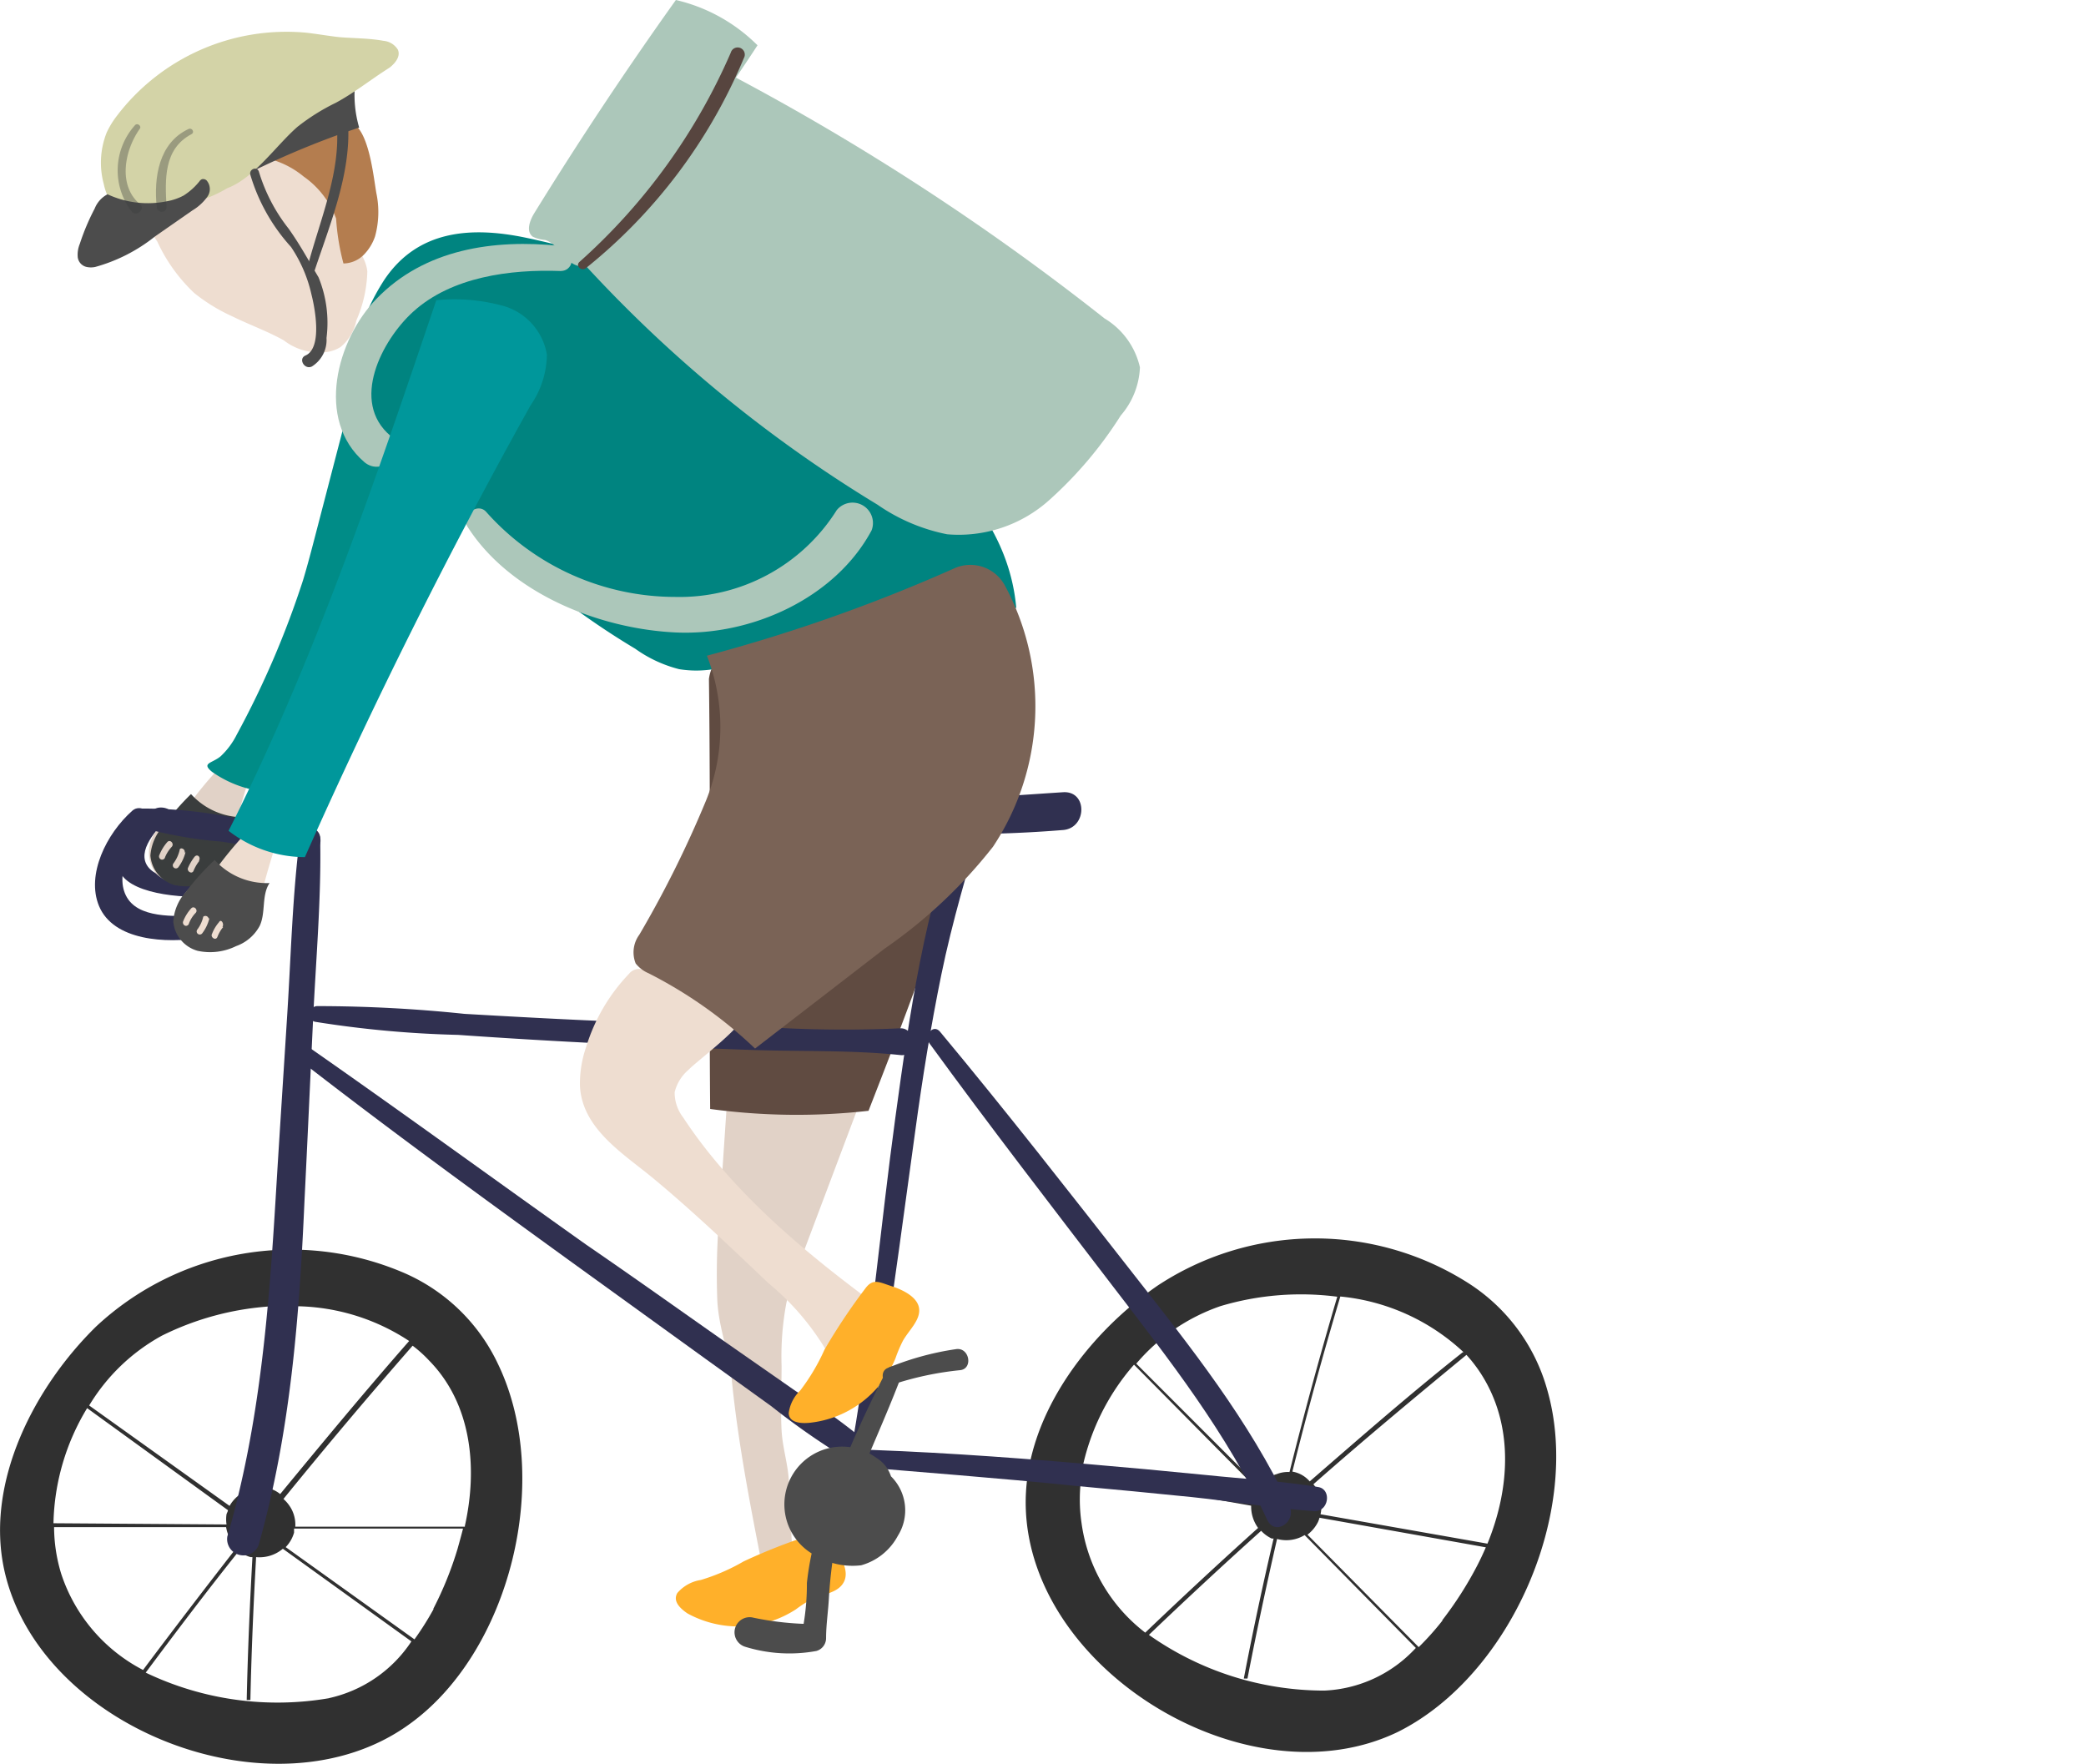 <svg xmlns="http://www.w3.org/2000/svg" xmlns:xlink="http://www.w3.org/1999/xlink" viewBox="0 0 102.22 86.43"><defs><style>.cls-1{filter:url(#luminosity-noclip-3);}.cls-2{mask:url(#mask);}.cls-26,.cls-28,.cls-3,.cls-6{mix-blend-mode:multiply;}.cls-3{fill:url(#linear-gradient);}.cls-4{filter:url(#luminosity-noclip-4);}.cls-5{mask:url(#mask-2);}.cls-6{fill:url(#linear-gradient-2);}.cls-7{isolation:isolate;}.cls-8{fill:#303050;}.cls-9{fill:#e1d2c7;}.cls-10{fill:#008c87;}.cls-11,.cls-24{fill:#3a3d3d;}.cls-12{fill:#604b41;}.cls-13{fill:#008480;}.cls-14{fill:#303030;}.cls-15{fill:#eeddd0;}.cls-16{fill:#7a6356;}.cls-17{fill:#ffb02a;}.cls-18{fill:#4c4c4c;}.cls-19{fill:#b47d4f;}.cls-20{fill:#d3d3a7;}.cls-21{fill:#acc7ba;}.cls-22{fill:#57453f;}.cls-23{fill:#00979b;}.cls-24{opacity:0.37;}.cls-25{mask:url(#mask-3);}.cls-26,.cls-28{opacity:0.56;}.cls-26{fill:url(#linear-gradient-3);}.cls-27{mask:url(#mask-4);}.cls-28{fill:url(#linear-gradient-4);}.cls-29{filter:url(#luminosity-noclip-2);}.cls-30{filter:url(#luminosity-noclip);}</style><filter id="luminosity-noclip" x="54.08" y="-8642.03" width="48.14" height="32766" filterUnits="userSpaceOnUse" color-interpolation-filters="sRGB"><feFlood flood-color="#fff" result="bg"/><feBlend in="SourceGraphic" in2="bg"/></filter><mask id="mask" x="54.08" y="-8642.03" width="48.14" height="32766" maskUnits="userSpaceOnUse"><g class="cls-30"/></mask><linearGradient id="linear-gradient" x1="49.4" y1="189.22" x2="97.4" y2="189.22" gradientTransform="translate(14.04 -109.64) rotate(2.79)" gradientUnits="userSpaceOnUse"><stop offset="0" stop-color="#4d4d4d"/><stop offset="1"/></linearGradient><filter id="luminosity-noclip-2" x="3.96" y="-8642.03" width="48.14" height="32766" filterUnits="userSpaceOnUse" color-interpolation-filters="sRGB"><feFlood flood-color="#fff" result="bg"/><feBlend in="SourceGraphic" in2="bg"/></filter><mask id="mask-2" x="3.96" y="-8642.03" width="48.14" height="32766" maskUnits="userSpaceOnUse"><g class="cls-29"/></mask><linearGradient id="linear-gradient-2" x1="-0.58" y1="193.38" x2="47.41" y2="193.38" xlink:href="#linear-gradient"/><filter id="luminosity-noclip-3" x="54.08" y="81.03" width="48.14" height="3.46" filterUnits="userSpaceOnUse" color-interpolation-filters="sRGB"><feFlood flood-color="#fff" result="bg"/><feBlend in="SourceGraphic" in2="bg"/></filter><mask id="mask-3" x="54.08" y="81.03" width="48.14" height="3.46" maskUnits="userSpaceOnUse"><g id="_Группа_3" data-name="&lt;Группа&gt;" class="cls-1"><g class="cls-2"><path id="_Контур_" data-name="&lt;Контур&gt;" class="cls-3" d="M54.37,84.19a2.28,2.28,0,0,0,.74.16c.89.05,1.78.08,2.67.1,1.83,0,3.66,0,5.49,0,3.66,0,7.33-.15,11-.15.6,0,1.2,0,1.8,0,7.65-.42,12.08-.56,17.83-.9,7.29-.42,15-1.9-1.33-2.32-3.48-.08-7.14,0-10.63-.05-3.08-.07-6.17,0-9.26.06-2.68.08-5.37.19-8,.31s-6.08-.28-8.59,1.09c-.22.12-.43.26-.66.36a4.24,4.24,0,0,0-.93.46C53.91,83.78,54,84,54.37,84.19Z"/></g></g></mask><linearGradient id="linear-gradient-3" x1="49.4" y1="189.22" x2="97.4" y2="189.22" gradientTransform="translate(14.04 -109.64) rotate(2.79)" gradientUnits="userSpaceOnUse"><stop offset="0"/><stop offset="1"/></linearGradient><filter id="luminosity-noclip-4" x="3.96" y="82.76" width="48.14" height="3.46" filterUnits="userSpaceOnUse" color-interpolation-filters="sRGB"><feFlood flood-color="#fff" result="bg"/><feBlend in="SourceGraphic" in2="bg"/></filter><mask id="mask-4" x="3.96" y="82.76" width="48.14" height="3.46" maskUnits="userSpaceOnUse"><g id="_Группа_4" data-name="&lt;Группа&gt;" class="cls-4"><g class="cls-5"><path id="_Контур_2" data-name="&lt;Контур&gt;" class="cls-6" d="M4.24,85.92a2.28,2.28,0,0,0,.74.16c.89,0,1.78.08,2.67.1,1.83,0,3.66,0,5.49,0,3.67,0,7.33-.15,11-.15.6,0,1.2,0,1.8,0,7.65-.42,12.08-.56,17.83-.9,7.29-.42,15-1.9-1.33-2.32-3.47-.08-7.14,0-10.62,0-3.09-.07-6.18,0-9.27.06-2.68.08-5.36.19-8,.31s-6.07-.28-8.59,1.09c-.22.12-.43.26-.66.36a4.17,4.17,0,0,0-.92.46C3.78,85.51,3.92,85.77,4.24,85.92Z"/></g></g></mask><linearGradient id="linear-gradient-4" x1="-0.58" y1="193.38" x2="47.41" y2="193.38" xlink:href="#linear-gradient-3"/></defs><title>Ресурс 61</title><g class="cls-7"><g id="Слой_2" data-name="Слой 2"><g id="для_кого" data-name="для кого"><path class="cls-8" d="M10.82,43.14c-1.19,0-3,.1-3.57-.67s.4-1.83,1.09-2.48c.29-.27-.39-.57-.78-.34-1.27.77-2.26,2.13-1.63,3.17S9.19,44.08,11,43.88C11.75,43.79,11.57,43.12,10.82,43.14Z"/><path class="cls-9" d="M7.67,40.71a1.7,1.7,0,0,0,0,2.12,1.94,1.94,0,0,0,1.67.47,5.7,5.7,0,0,0,1.68-.63,45.08,45.08,0,0,1,1.25-4.73c-.25-.6-1.17-.57-1.67-.15a18,18,0,0,0-1.24,1.5C8.88,39.83,8.12,40.11,7.67,40.71Z"/><path class="cls-10" d="M13.66,38.82a5.48,5.48,0,0,1-3.27-1c-.54-.44,0-.41.42-.76A3.72,3.72,0,0,0,11.6,36a44.73,44.73,0,0,0,3.25-7.57c.22-.73.41-1.46.6-2.19L17,20.28c.39-1.48,1.12-2.8,1.52-4.26.32-1.17.6-2.58,1.68-3.3A5.49,5.49,0,0,1,22,12a2.49,2.49,0,0,1,2.3.22,2.74,2.74,0,0,1,1.23,1.93,4.46,4.46,0,0,1-.8,2.48Q18.68,27.47,13.66,38.82Z"/><path class="cls-11" d="M9.36,38.91A13.07,13.07,0,0,0,8,40.47a2.44,2.44,0,0,0-.63,1.45,1.64,1.64,0,0,0,1.19,1.45,2.9,2.9,0,0,0,1.89-.24,2.1,2.1,0,0,0,1.16-1c.3-.65.08-1.5.48-2.09A3.44,3.44,0,0,1,9.36,38.91ZM8.09,42a.15.15,0,0,1-.18.12.16.16,0,0,1-.11-.2,2.2,2.2,0,0,1,.4-.66c.14-.15.35.08.22.23A1.72,1.72,0,0,0,8.09,42Zm1-.24a2.08,2.08,0,0,1-.34.72.15.15,0,0,1-.26-.16,1.77,1.77,0,0,0,.31-.65C8.8,41.49,9.09,41.58,9.05,41.78Zm.69.41a2,2,0,0,0-.3.51c-.09.18-.35,0-.26-.17A2.53,2.53,0,0,1,9.52,42C9.66,41.81,9.87,42,9.74,42.19Z"/><path class="cls-9" d="M40.77,52.4a9.9,9.9,0,0,0-4.35.61,1.17,1.17,0,0,0-.62.38,1.3,1.3,0,0,0-.18.68l-.36,5.35a34.31,34.31,0,0,0-.11,4.3c.07,1.37.58,2.58.71,3.9.31,3.1.91,6.17,1.51,9.23l1.49,0s-.18-3.84-.2-4.08c0-.91-.31-1.75-.36-2.68s0-2.1,0-3.15a14.14,14.14,0,0,1,.24-3.12,14.64,14.64,0,0,1,.6-1.84l3.42-9.08A4.05,4.05,0,0,0,40.77,52.4Z"/><path class="cls-12" d="M35.12,32.33a2,2,0,0,0-.38.94c.09,6.75,0,14.32.06,21.07a31.48,31.48,0,0,0,7.76.09c3.35-8.59,6.75-17.44,6.67-26.66l-13.75,5C35.19,32.86,35.29,32.07,35.12,32.33Z"/><path class="cls-13" d="M17.07,20.23a13.75,13.75,0,0,1,4.6,3.46c1.23,1.21,2.31,2.56,3.56,3.75a38.2,38.2,0,0,0,5.9,4.35,6.39,6.39,0,0,0,2.15,1,5.26,5.26,0,0,0,1.68,0c5.19-.64,9.67-3.71,14.84-3-.57-6.5-7.66-10.19-12.76-13.62a18.74,18.74,0,0,0-2.47-1.57c-1-.45-1.91-.86-2.9-1.23a39.59,39.59,0,0,0-5.94-1.73c-2.67-.55-5.26-.36-6.89,2.06A11.06,11.06,0,0,0,17.07,20.23Z"/><path class="cls-14" d="M24.39,66.81a9.08,9.08,0,0,0-4.74-4.5A14,14,0,0,0,4.71,65C1.71,67.94-.72,72.58.2,76.89,1.88,84.71,13.46,89.2,20,84.53,25,81,27.13,72.45,24.39,66.81Zm-1.61,8-8.31,0a1.63,1.63,0,0,0-.23-.94,1.82,1.82,0,0,0-.35-.42l0,0q3.11-3.83,6.33-7.51a6.21,6.21,0,0,1,.81.73C23.1,68.78,23.42,71.9,22.78,74.77ZM2.62,74.64A11.28,11.28,0,0,1,4.27,69l6.9,5c0,.06-.05.13-.07.2a1.73,1.73,0,0,0,0,.5Zm17.43-8.93c-2.15,2.45-4.26,5-6.32,7.5a1.46,1.46,0,0,0-.92-.33c.22-3,.51-5.92.87-8.85A10.26,10.26,0,0,1,20.05,65.71ZM7.93,65.45A14,14,0,0,1,13.49,64c-.35,2.94-.64,5.9-.87,8.86a1.55,1.55,0,0,0-.59.21,1.75,1.75,0,0,0-.78.72L4.37,68.87A9.47,9.47,0,0,1,7.93,65.45ZM3,77.12a7.94,7.94,0,0,1-.35-2.29l8.43,0a1.8,1.8,0,0,0,.52,1c-1.56,2-3.09,4-4.59,6A8.19,8.19,0,0,1,3,77.12Zm13.14,6.09a14.94,14.94,0,0,1-9-1.25c1.49-2,3-4,4.56-5.95a1.76,1.76,0,0,0,.58.29l.09,0c-.13,2.34-.23,4.68-.28,7h.18c.05-2.33.15-4.66.28-7a1.77,1.77,0,0,0,1.31-.41l6.3,4.54A6.52,6.52,0,0,1,16.12,83.21Zm5.11-4.37a14.36,14.36,0,0,1-.94,1.49L14,75.81a1.68,1.68,0,0,0,.41-.71c0-.07,0-.13,0-.2l8.28,0c-.08.32-.17.64-.27,1A17.17,17.17,0,0,1,21.23,78.84Z"/><path class="cls-14" d="M75.81,68.07a9.09,9.09,0,0,0-3.91-5.23A14,14,0,0,0,56.72,63c-3.46,2.39-6.64,6.56-6.45,11,.34,8,11,14.37,18.24,10.86C74,82.12,77.56,74.09,75.81,68.07Zm-2.92,7.57L64.71,74.2a1.78,1.78,0,0,0-.07-1,1.83,1.83,0,0,0-.28-.47l0,0c2.46-2.17,5-4.28,7.5-6.34a7.07,7.07,0,0,1,.67.86C74.2,69.79,74,72.92,72.89,75.64ZM53,72.13a11.24,11.24,0,0,1,2.57-5.26l6,6.06-.1.18a1.71,1.71,0,0,0-.14.49Zm18.68-5.87c-2.53,2-5,4.16-7.5,6.33a1.43,1.43,0,0,0-.85-.48q1.08-4.33,2.35-8.58A10.27,10.27,0,0,1,71.72,66.26ZM59.81,64a13.79,13.79,0,0,1,5.72-.46q-1.26,4.26-2.34,8.59a1.47,1.47,0,0,0-.62.1,1.73,1.73,0,0,0-.89.59l-6-6A9.44,9.44,0,0,1,59.81,64ZM53,74.64a7.93,7.93,0,0,1,0-2.33l8.31,1.47a1.79,1.79,0,0,0,.34,1.09c-1.87,1.68-3.72,3.4-5.53,5.13A8.16,8.16,0,0,1,53,74.64Zm11.92,8.2a14.91,14.91,0,0,1-8.62-2.73c1.8-1.72,3.64-3.43,5.5-5.1a1.66,1.66,0,0,0,.52.38l.09,0q-.8,3.42-1.46,6.86l.18,0c.44-2.28.93-4.57,1.45-6.84a1.72,1.72,0,0,0,1.35-.19l5.45,5.53A6.47,6.47,0,0,1,64.9,82.84Zm5.77-3.44a13.19,13.19,0,0,1-1.17,1.31L64.07,75.2a1.78,1.78,0,0,0,.52-.63,1.59,1.59,0,0,0,.07-.2l8.15,1.45c-.13.3-.27.6-.42.89A17.77,17.77,0,0,1,70.67,79.4Z"/><path class="cls-8" d="M44.08,50.39a60.57,60.57,0,0,1-6.87-.08q-3.62-.11-7.23-.26c-2.4-.1-4.81-.23-7.22-.37a69.5,69.5,0,0,0-7.21-.38c-.42,0-.55.68-.1.77a52,52,0,0,0,7,.64c2.41.17,4.81.31,7.22.43s4.82.23,7.23.31,4.85,0,7.23.25C44.91,51.79,44.92,50.32,44.08,50.39Z"/><path class="cls-8" d="M47.16,39.65c-1.84,4.8-2.6,10.08-3.29,15.15-.72,5.26-1.17,10.58-2.08,15.82-.08.46.63.67.72.19,1-5.1,1.62-10.25,2.34-15.39.35-2.57.76-5.13,1.28-7.67s1.31-5.22,2.09-7.81C48.43,39.25,47.41,39,47.16,39.65Z"/><path class="cls-8" d="M63.18,73.77c-2-4.21-4.84-7.77-7.63-11.33-3.13-4-6.25-8-9.49-11.89-.33-.39-.8.18-.51.58,2.91,4,6,8,9,11.92,2.76,3.59,5.58,7.18,7.55,11.43C62.48,75.28,63.56,74.57,63.18,73.77Z"/><path class="cls-8" d="M64.62,72.87c-1.81-.3-3.67-.4-5.49-.59q-3-.3-6.06-.56c-3.92-.34-7.85-.61-11.78-.72-.53,0-.51.76,0,.81,3.81.33,7.62.61,11.42,1q2.86.26,5.71.55c2,.21,4,.55,6,.69C65.11,74.06,65.26,73,64.62,72.87Z"/><path class="cls-8" d="M42.07,70.34A31.31,31.31,0,0,0,39,68.17l-3.53-2.46C33.22,64.13,31,62.55,28.74,61c-4.48-3.18-8.93-6.42-13.44-9.57-.37-.25-.83.35-.48.62,4.29,3.33,8.67,6.52,13.06,9.7l6.7,4.84,3.21,2.31a37.1,37.1,0,0,0,3.52,2.47C41.92,71.65,42.62,70.82,42.07,70.34Z"/><path class="cls-8" d="M15.69,41.07a.49.49,0,0,0-1,0c-.36,2.83-.43,5.72-.61,8.57s-.38,5.91-.56,8.87c-.34,5.65-.79,11.33-2.38,16.78a.8.8,0,0,0,1.53.43c1.56-5.49,2-11.19,2.25-16.86.15-3,.28-5.91.42-8.87S15.75,44,15.69,41.07Z"/><path class="cls-8" d="M15.25,40.57c-1.28-.25-2.6-.37-3.89-.52a22.57,22.57,0,0,0-4.47-.43.45.45,0,0,0-.12.88,20.66,20.66,0,0,0,4.08.74c1.4.21,2.81.47,4.22.6A.65.65,0,0,0,15.25,40.57Z"/><path class="cls-8" d="M9.74,44.88c-1.19,0-3,.15-3.57-1s.4-2.7,1.09-3.66c.29-.4-.39-.84-.77-.5-1.28,1.13-2.27,3.14-1.64,4.67.71,1.71,3.27,1.85,5.07,1.56C10.67,45.85,10.49,44.86,9.74,44.88Z"/><path class="cls-8" d="M52.09,38.82c-2.17.14-4.32.31-6.49.36-1.09,0-2.17,0-3.25,0a9.25,9.25,0,0,0-3,.16.48.48,0,0,0-.11.87A7.18,7.18,0,0,0,42,40.7c1.08.09,2.17.12,3.25.14a60.32,60.32,0,0,0,6.86-.17C53.27,40.56,53.3,38.74,52.09,38.82Z"/><path class="cls-15" d="M40.48,66.16a4.5,4.5,0,0,0,2-2.55c-3.31-2.46-6.72-5.37-9-8.85a2,2,0,0,1-.42-1.24,2.09,2.09,0,0,1,.67-1.09c.46-.48,2.89-2.26,2.72-2.78s-1.86-1.06-2.32-1.3a6.55,6.55,0,0,0-2.66-.85.62.62,0,0,0-.64.21,9,9,0,0,0-2.11,3.6,5.47,5.47,0,0,0-.3,1.92c.12,2.14,2.23,3.36,3.7,4.6,1.92,1.6,3.73,3.33,5.54,5.05A12.68,12.68,0,0,1,40.48,66.16Z"/><path class="cls-16" d="M46.76,27.85a1.92,1.92,0,0,1,2.46.8,12.45,12.45,0,0,1-.56,12.84,24.28,24.28,0,0,1-5.32,5L37,51.38a21.94,21.94,0,0,0-5.22-3.69,1.61,1.61,0,0,1-.63-.48,1.46,1.46,0,0,1,.18-1.41,52.93,52.93,0,0,0,3.25-6.53,9.58,9.58,0,0,0,.06-7.14A81,81,0,0,0,46.76,27.85Z"/><path class="cls-17" d="M38.65,69.24c0,.32.29.54,1,.48a5.13,5.13,0,0,0,4.23-3.16,6.68,6.68,0,0,1,.37-.87c.3-.52.85-1,.79-1.56s-.77-.92-1.36-1.11-.9-.4-1.28.12a29.29,29.29,0,0,0-2,3,10,10,0,0,1-1.19,2A1.86,1.86,0,0,0,38.65,69.24Z"/><path class="cls-17" d="M33.19,78.06c-.16.28-.08.61.5,1A5.18,5.18,0,0,0,39,78.86a6,6,0,0,1,.8-.51c.54-.24,1.25-.29,1.54-.81s-.09-1.2-.47-1.7-.5-.84-1.11-.63a27.86,27.86,0,0,0-3.32,1.3,9.74,9.74,0,0,1-2.1.91A1.9,1.9,0,0,0,33.19,78.06Z"/><path class="cls-18" d="M43.66,72.34a1.65,1.65,0,0,0-.71-.9,2.83,2.83,0,1,0-3,4.78,3.57,3.57,0,0,0,2.25.48A2.93,2.93,0,0,0,44,75.25,2.34,2.34,0,0,0,43.66,72.34Z"/><path class="cls-18" d="M46.84,66.11a14,14,0,0,0-3.36.93c-.43.2-.19.94.27.8a15.43,15.43,0,0,1,3.29-.7C47.7,67.08,47.51,66,46.84,66.11Z"/><path class="cls-18" d="M43.46,67.13a58.19,58.19,0,0,0-2.53,5.58c-.24.59.7.92.93.33.73-1.86,1.58-3.69,2.29-5.56C44.31,67.07,43.67,66.74,43.46,67.13Z"/><path class="cls-18" d="M39.93,75.47a13.85,13.85,0,0,0-.39,2.1,11.69,11.69,0,0,1-.16,2,14.77,14.77,0,0,1-2.45-.3.74.74,0,0,0-.39,1.43A7.33,7.33,0,0,0,40,80.9a.65.65,0,0,0,.48-.63c0-.66.11-1.36.14-2a23.52,23.52,0,0,1,.29-2.51C41,75.13,40.11,74.85,39.93,75.47Z"/><path class="cls-15" d="M9,43.87A1.67,1.67,0,0,0,9,46a1.92,1.92,0,0,0,1.67.47,5.64,5.64,0,0,0,1.67-.63,42.79,42.79,0,0,1,1.26-4.73c-.26-.6-1.18-.56-1.68-.15a18,18,0,0,0-1.24,1.5C10.16,43,9.4,43.26,9,43.87Z"/><path class="cls-15" d="M7.19,8.84a3.62,3.62,0,0,0,.52,3,8.14,8.14,0,0,0,1.81,2.52,8.68,8.68,0,0,0,1.86,1.14c.83.41,1.73.73,2.53,1.18a2.83,2.83,0,0,0,2.16.56,1.74,1.74,0,0,0,.61-.23,2.23,2.23,0,0,0,.78-1.3A6.41,6.41,0,0,0,18,13.3c-.09-.83-.78-1.42-1-2.16a8.35,8.35,0,0,0-.62-2,3.6,3.6,0,0,0-.84-.9,7,7,0,0,0-5.91-1A3.25,3.25,0,0,0,7.19,8.84Z"/><path class="cls-19" d="M17.85,12.46a2.36,2.36,0,0,0,.53-.88,4.51,4.51,0,0,0,.06-2.13c-.14-.83-.33-2.68-1-3.3s-2.22-.48-3-.28a3,3,0,0,0-2.07,1.78,4.41,4.41,0,0,1,2.51,1,4.36,4.36,0,0,1,1.59,2.06,11.22,11.22,0,0,0,.36,2.2A1.43,1.43,0,0,0,17.85,12.46Z"/><path class="cls-18" d="M17.41,4a5.71,5.71,0,0,0,.19,2.25,42,42,0,0,0-6.15,2.61l-.08-.33a3.47,3.47,0,0,0,1.81-1.28,21,21,0,0,1,2.13-2A7.8,7.8,0,0,1,17.41,4Z"/><path class="cls-20" d="M19.11,3.3c.28-.23.52-.54.39-.86A.92.92,0,0,0,18.79,2c-.71-.13-1.44-.12-2.16-.18-.55-.06-1.1-.16-1.65-.22A10.44,10.44,0,0,0,5.71,5.7a4.27,4.27,0,0,0-.48.79A4,4,0,0,0,5.08,9c.19.84.48,1.19,1.4,1.08.77-.09,1.4.07,2.15,0a6.41,6.41,0,0,0,2.51-.86c1.32-.5,2.38-2.08,3.43-3a10.22,10.22,0,0,1,1.88-1.18c.84-.45,1.63-1.07,2.43-1.59Z"/><path class="cls-18" d="M4.64,10.22a1.34,1.34,0,0,1,.63-.7,4.68,4.68,0,0,0,2.92.34A2.76,2.76,0,0,0,9,9.58a3.18,3.18,0,0,0,.77-.69.28.28,0,0,1,.13-.11.24.24,0,0,1,.24.08.65.65,0,0,1,0,.81,2.45,2.45,0,0,1-.71.64L7.59,11.59a8.17,8.17,0,0,1-2.92,1.49,1,1,0,0,1-.43,0,.56.56,0,0,1-.43-.47,1.39,1.39,0,0,1,.1-.66A11,11,0,0,1,4.64,10.22Z"/><path class="cls-18" d="M15.61,13.59c-.48-.81-.92-1.62-1.47-2.39a8.4,8.4,0,0,1-1.45-2.78c-.08-.28-.47-.15-.43.12a9.11,9.11,0,0,0,2,3.56,6.82,6.82,0,0,1,1,2.32c.17.66.55,2.63-.29,3-.37.16-.05.71.31.54A1.53,1.53,0,0,0,16,16.56,5.88,5.88,0,0,0,15.61,13.59Z"/><path class="cls-18" d="M17.06,6.12c0-.36-.59-.36-.56,0,.21,2.35-.86,4.75-1.44,7a.19.19,0,0,0,.37.1C16.17,11,17.19,8.52,17.06,6.12Z"/><path class="cls-21" d="M54.92,20.36A3.84,3.84,0,0,0,55.86,18a3.76,3.76,0,0,0-1.74-2.4,120.31,120.31,0,0,0-18.44-12,2.91,2.91,0,0,0-1.61-.48c-.9.09-1.5,1-2,1.73L27.78,12A65.72,65.72,0,0,0,43,24.73a9.1,9.1,0,0,0,3.41,1.45,6.64,6.64,0,0,0,5-1.67A19.62,19.62,0,0,0,54.92,20.36Z"/><path class="cls-21" d="M26.71,11.76c.67.19.95,1.11,1.63,1.27s1.15-.4,1.55-.89c2.56-3.2,5-6.51,7.23-9.92a8.31,8.31,0,0,0-4-2.22q-3.64,5.1-6.93,10.43c-.23.37-.43.91-.08,1.17A1.72,1.72,0,0,0,26.71,11.76Z"/><path class="cls-22" d="M35.81,2.58A29.41,29.41,0,0,1,28.4,12.83c-.22.19.09.48.31.31A26,26,0,0,0,36.45,2.85.35.35,0,1,0,35.81,2.58Z"/><path class="cls-21" d="M27.45,12.05c-3.26-.34-6.64.15-9,2.59-1.95,2-3,5.93-.6,8,.89.76,2.19-.53,1.29-1.28-2-1.68-.42-4.7,1.1-6.08,1.89-1.72,4.77-2.09,7.23-2C28.23,13.27,28.2,12.13,27.45,12.05Z"/><path class="cls-21" d="M41,25a9.09,9.09,0,0,1-7.91,4.25,12.41,12.41,0,0,1-9.25-4.15c-.43-.52-1.28.16-.93.71,2.09,3.27,6.45,5,10.18,5.18s7.84-1.68,9.62-5A1,1,0,0,0,41,25Z"/><path class="cls-23" d="M14.94,42a6.12,6.12,0,0,1-3.74-1.29c4.21-8.33,7.2-17.2,10.18-26a9,9,0,0,1,3.32.29,3,3,0,0,1,2.1,2.38,4.46,4.46,0,0,1-.8,2.48Q20,30.62,14.94,42Z"/><path class="cls-18" d="M10.52,42.14a12.17,12.17,0,0,0-1.4,1.55,2.41,2.41,0,0,0-.63,1.46,1.64,1.64,0,0,0,1.19,1.44,2.89,2.89,0,0,0,1.89-.23,2.11,2.11,0,0,0,1.16-1c.3-.65.08-1.5.48-2.09A3.44,3.44,0,0,1,10.52,42.14ZM9.26,45.25a.15.15,0,0,1-.19.11.17.17,0,0,1-.1-.2,2.08,2.08,0,0,1,.4-.65c.14-.15.35.08.22.22A1.49,1.49,0,0,0,9.26,45.25Zm1-.25a2,2,0,0,1-.34.72.15.15,0,0,1-.26-.16,1.64,1.64,0,0,0,.3-.64A.16.16,0,0,1,10.22,45Zm.68.42a1.77,1.77,0,0,0-.29.5c-.09.19-.35,0-.26-.16a1.92,1.92,0,0,1,.34-.57C10.83,45,11,45.27,10.9,45.42Z"/><path class="cls-24" d="M9.24,6.32C7.78,7,7.53,8.7,7.68,10.14c0,.31.5.32.48,0C8.09,8.82,8,7.3,9.39,6.57,9.55,6.48,9.41,6.24,9.24,6.32Z"/><path class="cls-24" d="M6.85,10c-1.08-.92-.75-2.63,0-3.69.1-.14-.12-.3-.23-.18a3.31,3.31,0,0,0-.18,4.22C6.67,10.67,7.15,10.23,6.85,10Z"/><g class="cls-25"><path id="_Контур_3" data-name="&lt;Контур&gt;" class="cls-26" d="M54.37,84.19a2.28,2.28,0,0,0,.74.16c.89.05,1.78.08,2.67.1,1.83,0,3.66,0,5.49,0,3.66,0,7.33-.15,11-.15.6,0,1.2,0,1.8,0,7.65-.42,12.08-.56,17.83-.9,7.29-.42,15-1.9-1.33-2.32-3.48-.08-7.14,0-10.63-.05-3.08-.07-6.17,0-9.26.06-2.68.08-5.37.19-8,.31s-6.08-.28-8.59,1.09c-.22.12-.43.26-.66.36a4.24,4.24,0,0,0-.93.46C53.91,83.78,54,84,54.37,84.19Z"/></g><g class="cls-27"><path id="_Контур_4" data-name="&lt;Контур&gt;" class="cls-28" d="M4.24,85.92a2.28,2.28,0,0,0,.74.16c.89,0,1.78.08,2.67.1,1.83,0,3.66,0,5.49,0,3.67,0,7.33-.15,11-.15.6,0,1.2,0,1.8,0,7.65-.42,12.08-.56,17.83-.9,7.29-.42,15-1.9-1.33-2.32-3.47-.08-7.14,0-10.62,0-3.09-.07-6.18,0-9.27.06-2.68.08-5.36.19-8,.31s-6.07-.28-8.59,1.09c-.22.12-.43.26-.66.36a4.17,4.17,0,0,0-.92.46C3.78,85.51,3.92,85.77,4.24,85.92Z"/></g></g></g></g></svg>